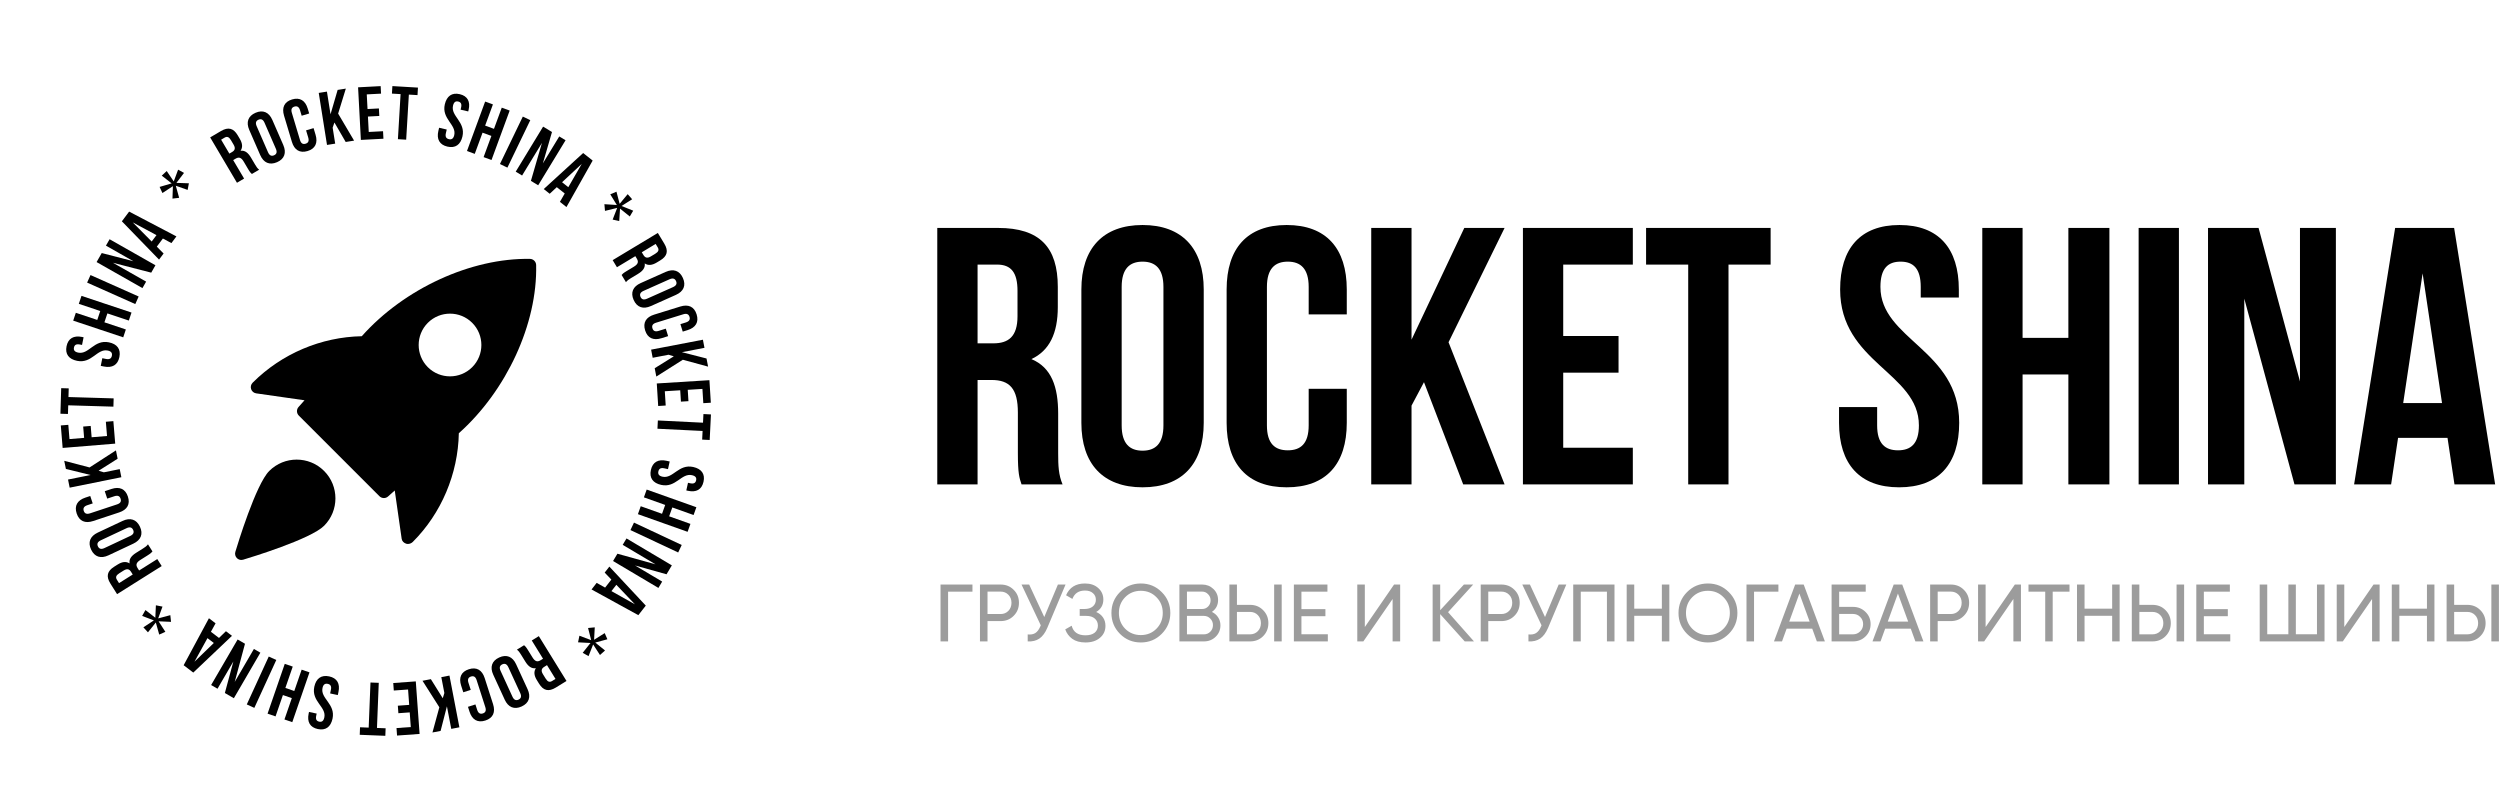 <svg width="1893" height="603" viewBox="0 0 1893 603" fill="none" xmlns="http://www.w3.org/2000/svg">
<path d="M804.573 366.775C801.522 359.563 801.244 352.628 801.244 343.196V313.237C801.244 292.988 796.251 278.286 780.994 271.905C794.587 265.525 800.967 252.488 800.967 232.515V217.258C800.967 187.3 787.374 172.598 755.751 172.598H709.704V366.775H740.217V287.717H750.758C764.628 287.717 770.731 294.375 770.731 312.405V342.919C770.731 358.73 771.84 361.782 773.505 366.775H804.573ZM754.919 200.337C765.738 200.337 770.453 206.44 770.453 220.31V239.45C770.453 254.984 763.518 259.977 752.145 259.977H740.217V200.337H754.919ZM849.329 217.258C849.329 203.389 855.432 198.118 865.141 198.118C874.85 198.118 880.952 203.389 880.952 217.258V322.114C880.952 335.984 874.85 341.254 865.141 341.254C855.432 341.254 849.329 335.984 849.329 322.114V217.258ZM818.816 320.172C818.816 351.241 835.182 368.994 865.141 368.994C895.099 368.994 911.466 351.241 911.466 320.172V219.2C911.466 188.132 895.099 170.379 865.141 170.379C835.182 170.379 818.816 188.132 818.816 219.2V320.172ZM990.935 294.375V322.114C990.935 335.984 984.833 340.977 975.124 340.977C965.415 340.977 959.312 335.984 959.312 322.114V217.258C959.312 203.389 965.415 198.118 975.124 198.118C984.833 198.118 990.935 203.389 990.935 217.258V238.063H1019.78V219.2C1019.78 188.132 1004.25 170.379 974.292 170.379C944.333 170.379 928.799 188.132 928.799 219.2V320.172C928.799 351.241 944.333 368.994 974.292 368.994C1004.25 368.994 1019.78 351.241 1019.78 320.172V294.375H990.935ZM1107.92 366.775H1139.27L1096.83 259.145L1139.27 172.598H1108.76L1068.81 257.203V172.598H1038.3V366.775H1068.81V307.135L1078.24 289.381L1107.92 366.775ZM1183.67 200.337H1236.38V172.598H1153.16V366.775H1236.38V339.035H1183.67V282.169H1225.56V254.43H1183.67V200.337ZM1246.41 200.337H1278.31V366.775H1308.82V200.337H1340.72V172.598H1246.41V200.337ZM1393.35 219.2C1393.35 274.679 1452.99 282.169 1452.99 322.114C1452.99 335.984 1446.89 340.977 1437.18 340.977C1427.47 340.977 1421.37 335.984 1421.37 322.114V308.244H1392.52V320.172C1392.52 351.241 1408.05 368.994 1438.01 368.994C1467.97 368.994 1483.5 351.241 1483.5 320.172C1483.5 264.693 1423.86 257.203 1423.86 217.258C1423.86 203.389 1429.41 198.118 1439.12 198.118C1448.83 198.118 1454.38 203.389 1454.38 217.258V225.303H1483.23V219.2C1483.23 188.132 1467.97 170.379 1438.29 170.379C1408.61 170.379 1393.35 188.132 1393.35 219.2ZM1531.5 283.556H1566.17V366.775H1597.24V172.598H1566.17V255.817H1531.5V172.598H1500.99V366.775H1531.5V283.556ZM1619.37 366.775H1649.88V172.598H1619.37V366.775ZM1737.38 366.775H1768.73V172.598H1741.54V288.827L1710.19 172.598H1671.91V366.775H1699.38V226.135L1737.38 366.775ZM1858.26 172.598H1813.6L1782.53 366.775H1810.55L1815.82 331.546H1853.26L1858.53 366.775H1889.33L1858.26 172.598ZM1834.4 206.995L1849.1 305.193H1819.7L1834.4 206.995Z" fill="black"/>
<path d="M736.344 442.614V448.027H717.89V485.673H712.17V442.614H736.344ZM757.65 442.614C761.627 442.614 764.929 443.946 767.553 446.612C770.219 449.236 771.552 452.517 771.552 456.454C771.552 460.35 770.219 463.631 767.553 466.296C764.929 468.962 761.627 470.295 757.65 470.295H747.746V485.673H742.025V442.614H757.65ZM757.65 464.943C760.028 464.943 761.996 464.143 763.555 462.544C765.113 460.903 765.892 458.874 765.892 456.454C765.892 453.993 765.113 451.964 763.555 450.364C761.996 448.765 760.028 447.965 757.65 447.965H747.746V464.943H757.65ZM801.053 442.614H806.835L792.995 475.462C791.436 479.152 789.447 481.839 787.028 483.52C784.608 485.16 781.656 485.878 778.17 485.673V480.383C780.548 480.629 782.476 480.28 783.952 479.337C785.429 478.394 786.659 476.774 787.643 474.477L788.074 473.493L773.495 442.614H779.277L790.719 467.219L801.053 442.614ZM830.04 463.405C832.254 464.348 833.977 465.722 835.207 467.526C836.437 469.331 837.052 471.463 837.052 473.924C837.052 477.615 835.658 480.629 832.869 482.966C830.122 485.304 826.472 486.473 821.92 486.473C817.778 486.473 814.436 485.55 811.893 483.704C809.392 481.859 807.628 479.481 806.603 476.569L811.463 473.801C812.734 478.64 816.22 481.059 821.92 481.059C824.914 481.059 827.231 480.403 828.871 479.091C830.511 477.738 831.331 475.954 831.331 473.739C831.331 471.525 830.552 469.741 828.994 468.388C827.477 467.034 825.344 466.358 822.597 466.358H817.552V461.129H821.182C823.806 461.129 825.898 460.493 827.456 459.222C829.014 457.91 829.794 456.208 829.794 454.117C829.794 452.066 829.055 450.405 827.579 449.134C826.144 447.822 824.134 447.165 821.551 447.165C816.794 447.165 813.616 449.277 812.016 453.501L807.218 450.733C809.802 444.787 814.579 441.814 821.551 441.814C825.693 441.814 829.035 442.962 831.577 445.259C834.161 447.555 835.453 450.467 835.453 453.993C835.453 458.094 833.648 461.232 830.04 463.405ZM879.647 479.952C875.341 484.299 870.072 486.473 863.838 486.473C857.605 486.473 852.335 484.299 848.029 479.952C843.723 475.605 841.571 470.336 841.571 464.143C841.571 457.91 843.723 452.64 848.029 448.334C852.335 443.987 857.605 441.814 863.838 441.814C870.072 441.814 875.341 443.987 879.647 448.334C883.994 452.64 886.168 457.91 886.168 464.143C886.168 470.336 883.994 475.605 879.647 479.952ZM851.966 476.077C855.165 479.275 859.122 480.875 863.838 480.875C868.554 480.875 872.491 479.275 875.649 476.077C878.848 472.837 880.447 468.859 880.447 464.143C880.447 459.386 878.848 455.408 875.649 452.21C872.491 448.97 868.554 447.35 863.838 447.35C859.122 447.35 855.165 448.97 851.966 452.21C848.809 455.408 847.23 459.386 847.23 464.143C847.23 468.859 848.809 472.837 851.966 476.077ZM917.651 463.344C919.619 464.287 921.177 465.64 922.326 467.403C923.515 469.167 924.109 471.197 924.109 473.493C924.109 476.938 922.9 479.829 920.48 482.167C918.061 484.504 915.108 485.673 911.622 485.673H893.045V442.614H910.269C913.632 442.614 916.482 443.741 918.819 445.997C921.157 448.252 922.326 451.041 922.326 454.363C922.326 458.176 920.767 461.17 917.651 463.344ZM910.269 447.965H898.766V461.129H910.269C912.073 461.129 913.591 460.493 914.821 459.222C916.051 457.951 916.666 456.392 916.666 454.547C916.666 452.743 916.031 451.205 914.759 449.934C913.529 448.621 912.032 447.965 910.269 447.965ZM911.622 480.321C913.55 480.321 915.169 479.645 916.482 478.291C917.794 476.938 918.45 475.277 918.45 473.309C918.45 471.381 917.774 469.741 916.42 468.388C915.108 467.034 913.509 466.358 911.622 466.358H898.766V480.321H911.622ZM930.89 485.673V442.614H936.611V457.992H946.515C950.493 457.992 953.794 459.325 956.418 461.99C959.084 464.656 960.417 467.937 960.417 471.832C960.417 475.769 959.084 479.07 956.418 481.736C953.794 484.361 950.493 485.673 946.515 485.673H930.89ZM964.784 485.673V442.614H970.505V485.673H964.784ZM936.611 480.321H946.515C948.893 480.321 950.862 479.522 952.42 477.922C953.978 476.323 954.757 474.293 954.757 471.832C954.757 469.372 953.978 467.342 952.42 465.743C950.862 464.143 948.893 463.344 946.515 463.344H936.611V480.321ZM985.449 480.26H1005.44V485.673H979.729V442.614H1005.13V448.027H985.449V461.252H1003.6V466.604H985.449V480.26ZM1054.48 485.673V453.563L1032.34 485.673H1027.73V442.614H1033.45V474.785L1055.59 442.614H1060.2V485.673H1054.48ZM1116.1 485.673H1109.09L1090.51 465.004V485.673H1084.79V442.614H1090.51V462.052L1108.48 442.614H1115.49L1096.48 463.528L1116.1 485.673ZM1136.82 442.614C1140.8 442.614 1144.1 443.946 1146.73 446.612C1149.39 449.236 1150.72 452.517 1150.72 456.454C1150.72 460.35 1149.39 463.631 1146.73 466.296C1144.1 468.962 1140.8 470.295 1136.82 470.295H1126.92V485.673H1121.2V442.614H1136.82ZM1136.82 464.943C1139.2 464.943 1141.17 464.143 1142.73 462.544C1144.29 460.903 1145.06 458.874 1145.06 456.454C1145.06 453.993 1144.29 451.964 1142.73 450.364C1141.17 448.765 1139.2 447.965 1136.82 447.965H1126.92V464.943H1136.82ZM1180.23 442.614H1186.01L1172.17 475.462C1170.61 479.152 1168.62 481.839 1166.2 483.52C1163.78 485.16 1160.83 485.878 1157.34 485.673V480.383C1159.72 480.629 1161.65 480.28 1163.12 479.337C1164.6 478.394 1165.83 476.774 1166.82 474.477L1167.25 473.493L1152.67 442.614H1158.45L1169.89 467.219L1180.23 442.614ZM1222.49 442.614V485.673H1216.77V448.027H1196.96V485.673H1191.24V442.614H1222.49ZM1258.36 442.614H1264.02V485.673H1258.36V466.296H1237.45V485.673H1231.73V442.614H1237.45V460.883H1258.36V442.614ZM1309.04 479.952C1304.73 484.299 1299.46 486.473 1293.23 486.473C1287 486.473 1281.73 484.299 1277.42 479.952C1273.12 475.605 1270.96 470.336 1270.96 464.143C1270.96 457.91 1273.12 452.64 1277.42 448.334C1281.73 443.987 1287 441.814 1293.23 441.814C1299.46 441.814 1304.73 443.987 1309.04 448.334C1313.39 452.64 1315.56 457.91 1315.56 464.143C1315.56 470.336 1313.39 475.605 1309.04 479.952ZM1281.36 476.077C1284.56 479.275 1288.51 480.875 1293.23 480.875C1297.95 480.875 1301.88 479.275 1305.04 476.077C1308.24 472.837 1309.84 468.859 1309.84 464.143C1309.84 459.386 1308.24 455.408 1305.04 452.21C1301.88 448.97 1297.95 447.35 1293.23 447.35C1288.51 447.35 1284.56 448.97 1281.36 452.21C1278.2 455.408 1276.62 459.386 1276.62 464.143C1276.62 468.859 1278.2 472.837 1281.36 476.077ZM1346.61 442.614V448.027H1328.16V485.673H1322.44V442.614H1346.61ZM1375.72 485.673L1372.22 476.015H1352.84L1349.34 485.673H1343.25L1359.3 442.614H1365.76L1381.81 485.673H1375.72ZM1354.81 470.664H1370.25L1362.5 449.441L1354.81 470.664ZM1403.07 459.53C1406.8 459.53 1409.96 460.801 1412.55 463.344C1415.13 465.845 1416.42 468.921 1416.42 472.571C1416.42 476.302 1415.13 479.419 1412.55 481.921C1410 484.422 1406.84 485.673 1403.07 485.673H1386.89V442.614H1412.73V448.027H1392.61V459.53H1403.07ZM1403.07 480.321C1405.2 480.321 1407.01 479.583 1408.49 478.107C1410 476.63 1410.76 474.785 1410.76 472.571C1410.76 470.397 1410 468.572 1408.49 467.096C1407.01 465.62 1405.2 464.881 1403.07 464.881H1392.61V480.321H1403.07ZM1450.33 485.673L1446.83 476.015H1427.45L1423.94 485.673H1417.85L1433.91 442.614H1440.37L1456.42 485.673H1450.33ZM1429.42 470.664H1444.86L1437.11 449.441L1429.42 470.664ZM1477.13 442.614C1481.11 442.614 1484.41 443.946 1487.03 446.612C1489.7 449.236 1491.03 452.517 1491.03 456.454C1491.03 460.35 1489.7 463.631 1487.03 466.296C1484.41 468.962 1481.11 470.295 1477.13 470.295H1467.22V485.673H1461.5V442.614H1477.13ZM1477.13 464.943C1479.51 464.943 1481.47 464.143 1483.03 462.544C1484.59 460.903 1485.37 458.874 1485.37 456.454C1485.37 453.993 1484.59 451.964 1483.03 450.364C1481.47 448.765 1479.51 447.965 1477.13 447.965H1467.22V464.943H1477.13ZM1524.54 485.673V453.563L1502.4 485.673H1497.79V442.614H1503.51V474.785L1525.65 442.614H1530.27V485.673H1524.54ZM1567.03 442.614V448.027H1554.3V485.673H1548.64V448.027H1535.97V442.614H1567.03ZM1599.33 442.614H1604.99V485.673H1599.33V466.296H1578.42V485.673H1572.7V442.614H1578.42V460.883H1599.33V442.614ZM1614.2 485.673V442.614H1619.93V457.992H1629.83C1633.81 457.992 1637.11 459.325 1639.73 461.99C1642.4 464.656 1643.73 467.937 1643.73 471.832C1643.73 475.769 1642.4 479.07 1639.73 481.736C1637.11 484.361 1633.81 485.673 1629.83 485.673H1614.2ZM1648.1 485.673V442.614H1653.82V485.673H1648.1ZM1619.93 480.321H1629.83C1632.21 480.321 1634.18 479.522 1635.73 477.922C1637.29 476.323 1638.07 474.293 1638.07 471.832C1638.07 469.372 1637.29 467.342 1635.73 465.743C1634.18 464.143 1632.21 463.344 1629.83 463.344H1619.93V480.321ZM1668.76 480.26H1688.76V485.673H1663.04V442.614H1688.45V448.027H1668.76V461.252H1686.91V466.604H1668.76V480.26ZM1754.41 442.614H1760.13V485.673H1711.04V442.614H1716.76V480.26H1732.75V442.614H1738.41V480.26H1754.41V442.614ZM1796.13 485.673V453.563L1773.98 485.673H1769.37V442.614H1775.09V474.785L1797.24 442.614H1801.85V485.673H1796.13ZM1837.69 442.614H1843.35V485.673H1837.69V466.296H1816.78V485.673H1811.06V442.614H1816.78V460.883H1837.69V442.614ZM1852.57 485.673V442.614H1858.29V457.992H1868.19C1872.17 457.992 1875.47 459.325 1878.1 461.99C1880.76 464.656 1882.1 467.937 1882.1 471.832C1882.1 475.769 1880.76 479.07 1878.1 481.736C1875.47 484.361 1872.17 485.673 1868.19 485.673H1852.57ZM1886.46 485.673V442.614H1892.18V485.673H1886.46ZM1858.29 480.321H1868.19C1870.57 480.321 1872.54 479.522 1874.1 477.922C1875.66 476.323 1876.44 474.293 1876.44 471.832C1876.44 469.372 1875.66 467.342 1874.1 465.743C1872.54 464.143 1870.57 463.344 1868.19 463.344H1858.29V480.321Z" fill="#9C9C9C"/>
<path d="M190.722 131.743C189.905 131.031 189.39 130.612 187.741 127.809L184.555 122.411C182.674 119.224 180.894 118.68 178.437 120.127L176.572 121.229L184.831 135.213L179.426 138.396L159.139 104.041L167.297 99.237C172.898 95.935 176.844 97.115 179.973 102.419L181.566 105.116C183.654 108.652 183.884 111.622 182.145 114.167C185.516 113.705 187.934 115.781 190.054 119.364L193.183 124.662C194.167 126.33 194.942 127.528 196.233 128.486L190.722 131.743ZM167.436 105.767L173.669 116.316L175.782 115.069C177.795 113.879 178.506 112.277 176.882 109.528L174.882 106.14C173.433 103.686 171.959 103.099 170.04 104.226L167.436 105.767Z" fill="black"/>
<path d="M188.745 98.397C186.197 92.545 187.822 87.861 193.474 85.404C199.125 82.948 203.669 84.953 206.217 90.799L214.505 109.816C217.053 115.669 215.427 120.353 209.776 122.809C204.124 125.266 199.581 123.261 197.033 117.414L188.745 98.397ZM202.945 115.282C204.085 117.893 205.665 118.388 207.496 117.592C209.326 116.797 210.046 115.303 208.906 112.691L200.299 92.944C199.159 90.332 197.579 89.838 195.748 90.633C193.918 91.429 193.198 92.923 194.339 95.534L202.945 115.282Z" fill="black"/>
<path d="M237.439 97.013L238.959 102.087C240.793 108.203 238.782 112.609 232.879 114.375C226.976 116.142 222.869 113.562 221.035 107.452L215.075 87.585C213.241 81.469 215.252 77.063 221.155 75.296C227.058 73.529 231.165 76.109 232.998 82.219L234.112 85.93L228.43 87.631L227.205 83.54C226.386 80.812 224.873 80.136 222.959 80.705C221.045 81.275 220.155 82.677 220.974 85.404L227.163 106.04C227.982 108.767 229.481 109.39 231.389 108.821C233.303 108.251 234.207 106.909 233.394 104.175L231.757 98.714L237.439 97.013Z" fill="black"/>
<path d="M253.227 92.756L251.883 96.659L253.806 108.761L247.607 109.743L241.353 70.348L247.552 69.366L250.279 86.53L255.665 68.078L261.864 67.096L256.033 86.021L268.118 106.491L261.752 107.502L253.227 92.756Z" fill="black"/>
<path d="M278.299 82.563L286.902 82.109L287.206 87.801L278.603 88.255L279.217 99.921L290.04 99.353L290.343 105.045L273.252 105.95L271.144 66.115L288.236 65.21L288.533 70.903L277.711 71.472L278.299 82.563Z" fill="black"/>
<path d="M297.113 65.188L316.478 66.332L316.139 72.022L309.588 71.633L307.559 105.763L301.297 105.39L303.325 71.261L296.774 70.872L297.113 65.188Z" fill="black"/>
<path d="M348.114 71.305C354.059 72.694 356.28 76.958 354.83 83.168L354.542 84.387L348.766 83.037L349.141 81.425C349.792 78.649 348.925 77.339 346.979 76.883C345.034 76.428 343.678 77.224 343.026 80C341.158 87.99 352.75 92.273 350.155 103.372C348.7 109.588 344.757 112.409 338.757 111.011C332.758 109.612 330.477 105.331 331.932 99.121L332.492 96.737L338.268 98.087L337.616 100.863C336.964 103.64 337.957 104.923 339.897 105.373C341.842 105.828 343.296 105.114 343.948 102.338C345.816 94.348 334.224 90.064 336.819 78.966C338.287 72.756 342.169 69.917 348.114 71.305Z" fill="black"/>
<path d="M359.486 116.507L353.593 114.35L367.349 76.905L373.242 79.062L367.345 95.108L374.038 97.564L379.934 81.518L385.93 83.715L372.174 121.159L366.179 118.963L372.075 102.916L365.382 100.461L359.486 116.507Z" fill="black"/>
<path d="M395.883 88.273L401.537 90.994L384.205 126.926L378.551 124.205L395.883 88.273Z" fill="black"/>
<path d="M410.35 108.211L395.328 132.901L390.504 129.973L411.239 95.883L417.966 99.963L411.06 123.714L423.474 103.306L428.249 106.206L407.514 140.296L402.007 136.953L410.35 108.211Z" fill="black"/>
<path d="M428.918 156.785L423.961 152.852L427.618 146.51L421.588 141.728L416.234 146.721L411.724 143.143L441.567 115.876L448.761 121.583L428.918 156.785ZM425.585 137.98L430.322 141.739L440.515 124.062L425.585 137.98Z" fill="black"/>
<path d="M469.194 154.344L475.283 147.022L478.677 150.874L470.628 155.97L479.457 159.524L476.869 163.92L469.488 157.954L468.881 167.365L463.898 166.277L467.336 157.414L458.094 159.689L457.649 154.613L467.071 155.218L462.089 147.146L466.785 145.146L469.194 154.344Z" fill="black"/>
<path d="M470.69 208.209C471.39 207.387 471.81 206.867 474.597 205.19L479.971 201.954C483.149 200.039 483.67 198.262 482.197 195.821L481.076 193.965L467.15 202.351L463.911 196.984L498.113 176.388L503 184.486C506.358 190.048 505.213 194.001 499.933 197.18L497.247 198.801C493.731 200.922 490.752 201.182 488.187 199.464C488.685 202.823 486.625 205.263 483.056 207.409L477.777 210.588C476.114 211.59 474.926 212.375 473.979 213.677L470.69 208.209ZM496.469 184.696L485.964 191.023L487.23 193.122C488.439 195.12 490.054 195.812 492.788 194.166L496.162 192.138C498.606 190.667 499.176 189.189 498.029 187.286L496.469 184.696Z" fill="black"/>
<path d="M504.043 205.897C509.877 203.292 514.583 204.873 517.096 210.493C519.608 216.112 517.649 220.667 511.815 223.272L492.864 231.74C487.03 234.345 482.323 232.765 479.811 227.145C477.298 221.526 479.257 216.971 485.091 214.366L504.043 205.897ZM487.28 220.252C484.678 221.414 484.201 222.998 485.015 224.82C485.829 226.642 487.33 227.342 489.938 226.179L509.627 217.392C512.229 216.229 512.706 214.646 511.892 212.824C511.078 211.002 509.577 210.302 506.974 211.464L487.28 220.252Z" fill="black"/>
<path d="M505.907 254.527L500.84 256.099C494.736 257.991 490.302 256.025 488.48 250.143C486.658 244.266 489.198 240.135 495.296 238.244L515.128 232.099C521.232 230.207 525.666 232.173 527.488 238.055C529.317 243.932 526.77 248.063 520.672 249.954L516.964 251.102L515.208 245.44L519.297 244.175C522.021 243.333 522.686 241.811 522.092 239.905C521.498 238 520.095 237.123 517.371 237.971L496.775 244.351C494.051 245.192 493.44 246.696 494.034 248.601C494.628 250.506 495.977 251.396 498.702 250.555L504.15 248.865L505.907 254.527Z" fill="black"/>
<path d="M510.209 269.816L506.257 268.6L494.21 270.91L493.024 264.753L532.242 257.232L533.428 263.389L516.342 266.67L534.98 271.45L536.167 277.606L517.043 272.4L496.955 285.133L495.74 278.809L510.209 269.816Z" fill="black"/>
<path d="M520.757 295.173L521.295 303.763L515.604 304.121L515.066 295.53L503.394 296.258L504.071 307.065L498.38 307.423L497.313 290.362L537.173 287.871L538.24 304.932L532.548 305.289L531.871 294.482L520.757 295.173Z" fill="black"/>
<path d="M538.334 313.809L537.374 333.158L531.678 332.874L532.002 326.326L497.817 324.638L498.13 318.379L532.321 320.066L532.645 313.519L538.334 313.809Z" fill="black"/>
<path d="M532.706 364.803C531.377 370.752 527.126 373.018 520.892 371.625L519.666 371.349L520.958 365.563L522.571 365.925C525.355 366.546 526.661 365.668 527.099 363.725C527.537 361.776 526.723 360.428 523.944 359.807C515.929 358.021 511.748 369.638 500.616 367.155C494.382 365.762 491.516 361.856 492.856 355.847C494.202 349.837 498.458 347.524 504.697 348.91L507.089 349.445L505.798 355.231L503.013 354.61C500.228 353.989 498.956 354.987 498.518 356.936C498.08 358.885 498.812 360.33 501.597 360.951C509.613 362.738 513.793 351.12 524.931 353.603C531.159 355.002 534.036 358.854 532.706 364.803Z" fill="black"/>
<path d="M487.563 376.599L489.669 370.697L527.293 384.071L525.187 389.973L509.066 384.242L506.674 390.956L522.795 396.687L520.65 402.698L483.026 389.324L485.171 383.313L501.292 389.044L503.684 382.336L487.563 376.599Z" fill="black"/>
<path d="M516.188 412.666L513.518 418.337L477.379 401.374L480.049 395.704L516.188 412.666Z" fill="black"/>
<path d="M496.369 427.319L471.506 412.559L474.389 407.712L508.721 428.086L504.696 434.845L480.851 428.185L501.397 440.381L498.543 445.18L464.212 424.806L467.504 419.271L496.369 427.319Z" fill="black"/>
<path d="M447.916 446.337L451.804 441.344L458.189 444.936L462.921 438.866L457.87 433.568L461.409 429.028L488.989 458.563L483.348 465.801L447.916 446.337ZM466.702 442.822L462.988 447.588L480.777 457.597L466.702 442.822Z" fill="black"/>
<path d="M450.736 486.543L458.123 492.552L454.298 495.977L449.12 487.988L445.645 496.84L441.221 494.298L447.122 486.873L437.696 486.364L438.737 481.376L447.645 484.724L445.277 475.52L450.353 475.027L449.842 484.442L457.874 479.388L459.924 484.059L450.736 486.543Z" fill="black"/>
<path d="M396.832 488.562C397.66 489.255 398.187 489.668 399.889 492.433L403.182 497.769C405.128 500.925 406.913 501.427 409.344 499.932L411.19 498.794L402.659 484.973L408.002 481.684L428.957 515.638L420.893 520.602C415.355 524.01 411.393 522.908 408.158 517.667L406.511 515.002C404.358 511.51 404.068 508.541 405.758 505.961C402.401 506.488 399.936 504.456 397.751 500.916L394.516 495.681C393.496 494.032 392.703 492.852 391.389 491.919L396.832 488.562ZM420.623 514.075L414.188 503.645L412.1 504.933C410.112 506.159 409.431 507.778 411.109 510.496L413.174 513.84C414.67 516.263 416.156 516.826 418.049 515.657L420.623 514.075Z" fill="black"/>
<path d="M399.479 521.849C402.147 527.65 400.606 532.368 395.011 534.932C389.41 537.501 384.828 535.587 382.166 529.785L373.504 510.933C370.837 505.132 372.378 500.413 377.972 497.85C383.573 495.281 388.156 497.195 390.817 502.997L399.479 521.849ZM384.944 505.255C383.757 502.662 382.159 502.204 380.348 503.035C378.531 503.866 377.847 505.371 379.035 507.964L388.027 527.539C389.215 530.126 390.812 530.59 392.624 529.759C394.441 528.928 395.125 527.423 393.937 524.831L384.944 505.255Z" fill="black"/>
<path d="M350.803 524.193L349.182 519.146C347.229 513.068 349.155 508.623 355.025 506.743C360.889 504.863 365.048 507.358 367.001 513.435L373.343 533.184C375.296 539.262 373.37 543.707 367.5 545.587C361.636 547.467 357.477 544.972 355.524 538.895L354.339 535.205L359.989 533.396L361.297 537.468C362.17 540.182 363.693 540.828 365.594 540.217C367.495 539.605 368.361 538.192 367.489 535.478L360.9 514.966C360.028 512.252 358.517 511.66 356.616 512.271C354.715 512.882 353.836 514.242 354.702 516.95L356.447 522.379L350.803 524.193Z" fill="black"/>
<path d="M335.256 528.708L336.473 524.759L334.161 512.727L340.325 511.548L347.853 550.72L341.689 551.905L338.406 534.839L333.618 553.455L327.455 554.641L332.668 535.54L319.921 515.475L326.252 514.262L335.256 528.708Z" fill="black"/>
<path d="M310.245 539.421L301.652 540.043L301.241 534.359L309.833 533.738L308.991 522.089L298.18 522.868L297.768 517.184L314.839 515.95L317.715 555.735L300.644 556.969L300.232 551.286L311.043 550.507L310.245 539.421Z" fill="black"/>
<path d="M291.77 557.154L272.391 556.388L272.616 550.694L279.169 550.951L280.525 516.791L286.796 517.037L285.441 551.198L291.995 551.455L291.77 557.154Z" fill="black"/>
<path d="M240.662 552.041C234.69 550.773 232.386 546.553 233.715 540.31L233.979 539.086L239.782 540.321L239.438 541.938C238.84 544.724 239.732 546.022 241.688 546.436C243.639 546.849 244.982 546.03 245.579 543.243C247.29 535.221 235.614 531.161 237.992 520.014C239.32 513.772 243.207 510.873 249.233 512.151C255.26 513.435 257.624 517.666 256.289 523.909L255.778 526.304L249.975 525.068L250.566 522.282C251.158 519.495 250.147 518.23 248.197 517.817C246.246 517.403 244.805 518.141 244.207 520.928C242.497 528.956 254.173 533.01 251.795 544.156C250.46 550.393 246.634 553.308 240.662 552.041Z" fill="black"/>
<path d="M228.407 507.071L234.339 509.114L221.316 546.822L215.385 544.78L220.966 528.622L214.222 526.299L208.641 542.458L202.601 540.376L215.623 502.667L221.664 504.749L216.083 520.907L222.826 523.229L228.407 507.071Z" fill="black"/>
<path d="M192.574 536.005L186.869 533.393L203.501 497.125L209.207 499.737L192.574 536.005Z" fill="black"/>
<path d="M177.729 516.359L192.264 491.38L197.146 494.217L177.075 528.699L170.267 524.746L176.707 500.869L164.696 521.513L159.863 518.705L179.934 484.217L185.504 487.451L177.729 516.359Z" fill="black"/>
<path d="M158.203 468.138L163.236 471.973L159.701 478.385L165.824 483.05L171.08 477.952L175.66 481.444L146.353 509.279L139.055 503.713L158.203 468.138ZM161.901 486.868L157.094 483.201L147.242 501.068L161.901 486.868Z" fill="black"/>
<path d="M117.983 471.352L112.034 478.79L108.57 475.006L116.519 469.757L107.623 466.378L110.125 461.93L117.617 467.75L118.037 458.331L123.042 459.323L119.774 468.254L128.969 465.799L129.51 470.868L120.081 470.448L125.216 478.42L120.559 480.51L117.983 471.352Z" fill="black"/>
<path d="M115.443 417.537C114.755 418.37 114.348 418.902 111.598 420.633L106.286 423.975C103.146 425.949 102.662 427.737 104.181 430.147L105.338 431.978L119.095 423.32L122.441 428.625L88.651 449.882L83.605 441.878C80.141 436.384 81.207 432.41 86.424 429.13L89.079 427.462C92.557 425.276 95.522 424.956 98.123 426.62C97.559 423.268 99.57 420.794 103.095 418.576L108.305 415.297C109.95 414.266 111.125 413.457 112.041 412.138L115.443 417.537ZM90.132 441.548L100.512 435.02L99.205 432.947C97.96 430.968 96.328 430.312 93.625 432.011L90.296 434.104C87.882 435.622 87.337 437.111 88.525 438.99L90.132 441.548Z" fill="black"/>
<path d="M82.136 420.495C76.353 423.213 71.618 421.723 68.993 416.16C66.368 410.592 68.242 405.998 74.019 403.28L92.806 394.449C98.589 391.731 103.323 393.222 105.948 398.784C108.574 404.353 106.7 408.947 100.923 411.665L82.136 420.495ZM98.615 405.818C101.197 404.602 101.644 403.007 100.789 401.204C99.939 399.402 98.426 398.725 95.844 399.941L76.333 409.114C73.75 410.33 73.303 411.925 74.159 413.728C75.009 415.531 76.527 416.207 79.104 414.991L98.615 405.818Z" fill="black"/>
<path d="M79.325 371.925L84.359 370.258C90.424 368.247 94.892 370.128 96.833 375.971C98.775 381.815 96.314 385.992 90.248 387.997L70.54 394.523C64.475 396.533 60.007 394.652 58.065 388.809C56.124 382.965 58.585 378.788 64.65 376.784L68.332 375.564L70.202 381.187L66.139 382.53C63.434 383.426 62.799 384.959 63.423 386.852C64.053 388.744 65.474 389.597 68.184 388.695L88.656 381.917C91.36 381.021 91.941 379.507 91.312 377.615C90.682 375.722 89.315 374.856 86.604 375.752L81.188 377.548L79.325 371.925Z" fill="black"/>
<path d="M74.663 356.459L78.627 357.639L90.653 355.21L91.892 361.353L52.75 369.256L51.51 363.113L68.568 359.671L49.886 355.071L48.646 348.929L67.819 353.954L87.789 341.031L89.063 347.342L74.663 356.459Z" fill="black"/>
<path d="M63.694 331.557L62.988 322.983L68.677 322.517L69.383 331.092L81.037 330.136L80.15 319.346L85.839 318.881L87.235 335.916L47.437 339.179L46.04 322.144L51.723 321.679L52.61 332.469L63.694 331.557Z" fill="black"/>
<path d="M45.753 313.278L46.335 293.914L52.04 294.084L51.842 300.635L86.059 301.656L85.873 307.924L51.656 306.903L51.458 313.454L45.753 313.278Z" fill="black"/>
<path d="M50.388 262.182C51.602 256.206 55.803 253.864 62.064 255.13L63.295 255.381L62.118 261.188L60.495 260.863C57.699 260.296 56.412 261.198 56.01 263.152C55.614 265.106 56.446 266.441 59.242 267.008C67.289 268.638 71.24 256.942 82.421 259.208C88.681 260.474 91.624 264.331 90.399 270.361C89.173 276.391 84.962 278.794 78.695 277.528L76.293 277.041L77.47 271.234L80.265 271.801C83.06 272.367 84.314 271.34 84.716 269.386C85.112 267.433 84.356 265.999 81.56 265.433C73.513 263.803 69.562 275.499 58.381 273.233C52.132 271.954 49.179 268.158 50.388 262.182Z" fill="black"/>
<path d="M95.292 249.486L93.301 255.433L55.426 242.792L57.416 236.844L73.65 242.261L75.908 235.503L59.675 230.086L61.699 224.03L99.575 236.672L97.551 242.722L81.317 237.306L79.059 244.064L95.292 249.486Z" fill="black"/>
<path d="M65.973 213.988L68.533 208.267L104.997 224.52L102.442 230.241L65.973 213.988Z" fill="black"/>
<path d="M85.506 198.965L110.652 213.243L107.86 218.149L73.143 198.438L77.033 191.604L100.999 197.806L80.222 186.005L82.984 181.148L117.702 200.858L114.513 206.457L85.506 198.965Z" fill="black"/>
<path d="M133.588 179.008L129.797 184.07L123.343 180.601L118.733 186.763L123.884 191.963L120.431 196.573L92.282 167.574L97.782 160.225L133.588 179.008ZM114.864 182.881L118.486 178.046L100.502 168.383L114.864 182.881Z" fill="black"/>
<path d="M129.983 138.863L122.478 132.996L126.236 129.501L131.568 137.384L134.866 128.47L139.342 130.927L133.589 138.467L143.022 138.797L142.077 143.806L133.108 140.633L135.654 149.792L130.587 150.38L130.918 140.958L122.986 146.165L120.846 141.532L129.983 138.863Z" fill="black"/>
<g clip-path="url(#clip0)">
<path d="M401.326 196.028C356.818 195.23 306.06 218.496 273.931 254.586C243.227 255.166 213.33 267.753 191.319 289.765C190.036 291.028 189.58 292.919 190.141 294.629C190.711 296.348 192.193 297.593 193.979 297.849L230.592 303.093L226.07 308.157C224.388 310.038 224.474 312.897 226.26 314.683L287.316 375.74C288.238 376.661 289.454 377.127 290.679 377.127C291.81 377.127 292.94 376.728 293.843 375.92L298.906 371.398L304.15 408.011C304.407 409.797 305.813 411.108 307.513 411.678C307.95 411.821 308.406 411.887 308.872 411.887C310.221 411.887 311.598 411.298 312.548 410.358C334.256 388.65 346.843 358.754 347.423 328.05C383.551 295.854 407.007 245.115 405.971 200.664C405.905 198.137 403.862 196.095 401.326 196.028V196.028ZM357.55 278.032C352.923 282.659 346.843 284.977 340.754 284.977C334.664 284.977 328.584 282.659 323.958 278.032C314.705 268.77 314.705 253.703 323.958 244.44C333.22 235.178 348.287 235.178 357.55 244.44C366.812 253.703 366.812 268.779 357.55 278.032Z" fill="black"/>
<path d="M203.878 356.597C193.713 366.762 179.757 412.685 178.199 417.882C177.696 419.554 178.161 421.368 179.387 422.603C180.299 423.515 181.505 424 182.75 424C183.206 424 183.662 423.933 184.118 423.8C189.314 422.242 235.237 408.287 245.402 398.122C256.85 386.674 256.85 368.045 245.402 356.597C233.945 345.15 215.326 345.159 203.878 356.597V356.597Z" fill="black"/>
</g>
<defs>
<clipPath id="clip0">
<rect width="228" height="228" fill="white" transform="translate(178 196)"/>
</clipPath>
</defs>
</svg>

